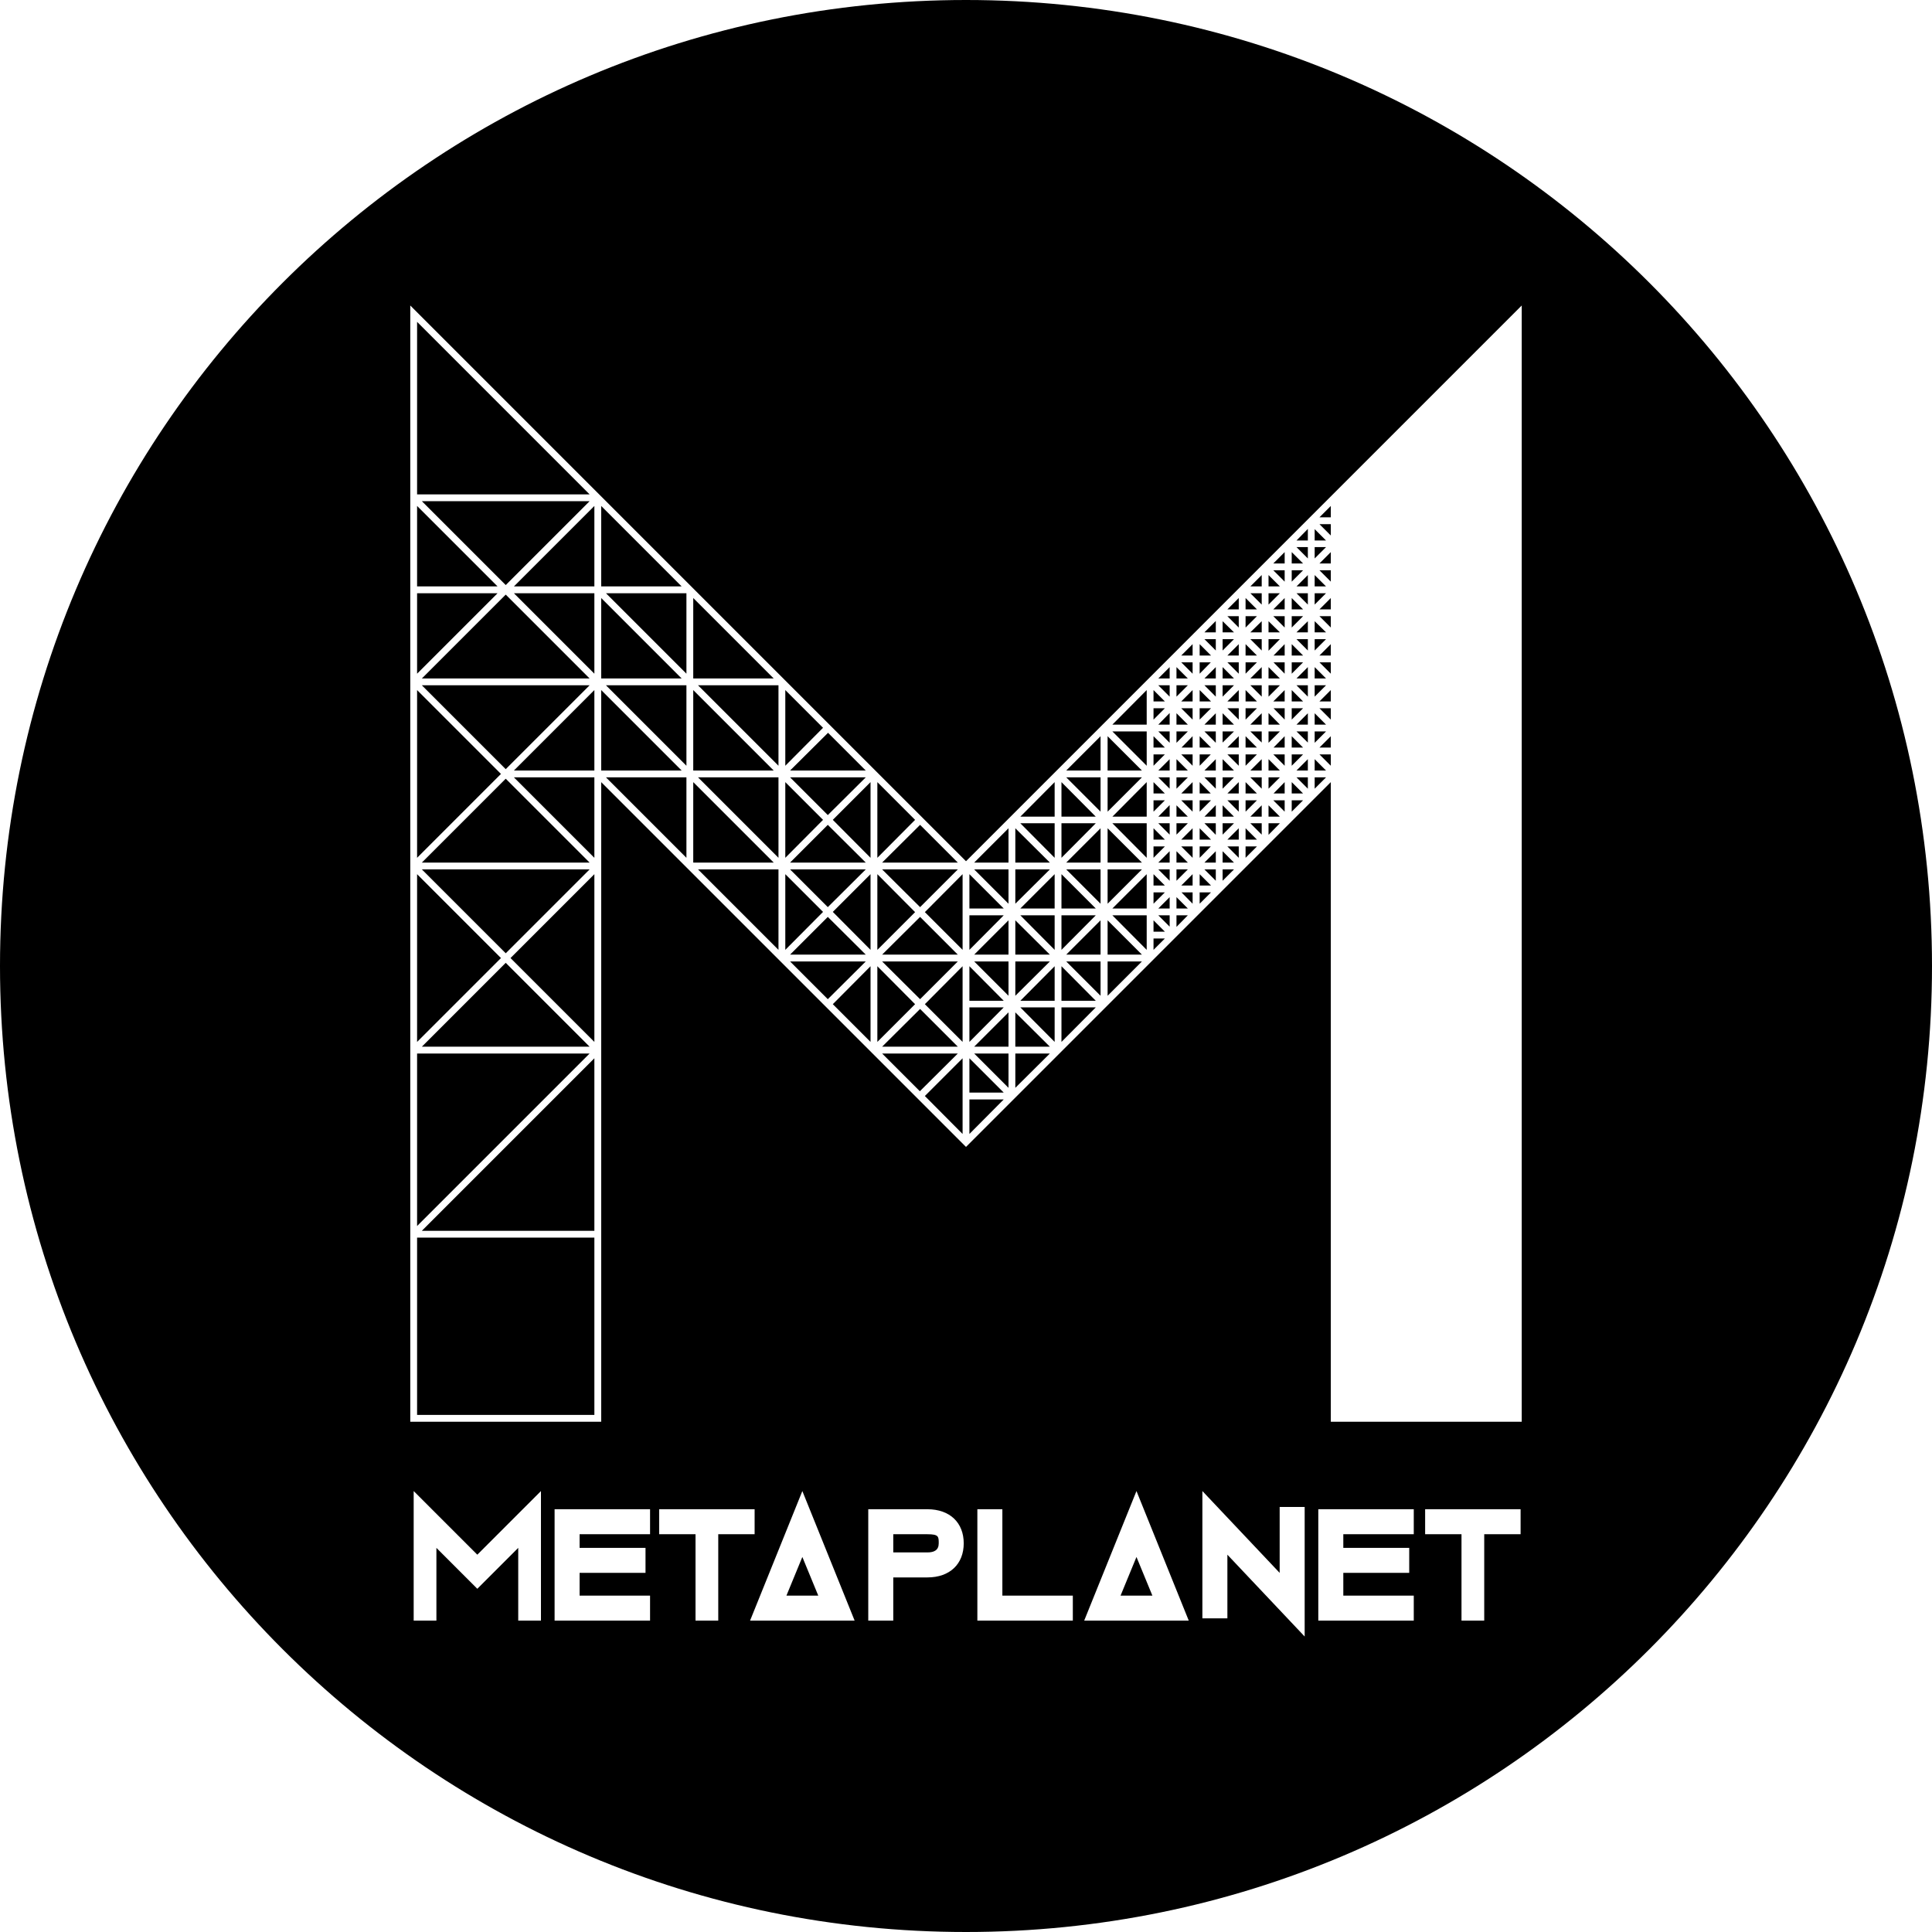 <?xml version="1.0" encoding="UTF-8" standalone="no"?>
<svg
   id="Layer_1"
   data-name="Layer 1"
   viewBox="0 0 85 85"
   version="1.1"
   sodipodi:docname="_005.svg"
   width="85"
   height="85"
   xmlns:inkscape="http://www.inkscape.org/namespaces/inkscape"
   xmlns:sodipodi="http://sodipodi.sourceforge.net/DTD/sodipodi-0.dtd"
   xmlns="http://www.w3.org/2000/svg"
   xmlns:svg="http://www.w3.org/2000/svg">
  <defs
     id="defs296" />
  <sodipodi:namedview
     id="namedview296"
     pagecolor="#ffffff"
     bordercolor="#000000"
     borderopacity="0.25"
     inkscape:showpageshadow="2"
     inkscape:pageopacity="0.0"
     inkscape:pagecheckerboard="0"
     inkscape:deskcolor="#d1d1d1" />
  <style
     type="text/css"
     id="style1">.cls-1undefined</style>
  <g
     id="_005"
     data-name="005"
     transform="translate(-443.5,-0.1)">
    <polygon
       class="cls-1"
       points="497.5,32.99 498,32.99 498,32.49 "
       id="polygon1" />
    <polygon
       class="cls-1"
       points="496.49,36.03 496.99,36.03 496.99,35.52 "
       id="polygon2" />
    <polygon
       class="cls-1"
       points="496.49,34 496.99,34 496.99,33.5 "
       id="polygon3" />
    <polygon
       class="cls-1"
       points="496.49,38.35 496.99,38.85 496.99,38.35 "
       id="polygon4" />
    <polygon
       class="cls-1"
       points="496.49,32.28 496.99,32.78 496.99,32.28 "
       id="polygon5" />
    <polygon
       class="cls-1"
       points="496.49,36.32 496.99,36.83 496.99,36.32 "
       id="polygon6" />
    <polygon
       class="cls-1"
       points="495.47,29.24 495.97,29.74 495.97,29.24 "
       id="polygon7" />
    <polygon
       class="cls-1"
       points="496.49,38.05 496.99,38.05 496.99,37.55 "
       id="polygon8" />
    <polygon
       class="cls-1"
       points="496.49,30.25 496.99,30.75 496.99,30.25 "
       id="polygon9" />
    <polygon
       class="cls-1"
       points="497.5,35.01 498,35.01 498,34.51 "
       id="polygon10" />
    <polygon
       class="cls-1"
       points="497.5,35.31 498,35.81 498,35.31 "
       id="polygon11" />
    <polygon
       class="cls-1"
       points="496.49,31.98 496.99,31.98 496.99,31.48 "
       id="polygon12" />
    <polygon
       class="cls-1"
       points="497.5,33.29 498,33.79 498,33.29 "
       id="polygon13" />
    <polygon
       class="cls-1"
       points="497.5,37.04 498,37.04 498,36.54 "
       id="polygon14" />
    <polygon
       class="cls-1"
       points="495.47,30.96 495.97,30.96 495.97,30.46 "
       id="polygon15" />
    <polygon
       class="cls-1"
       points="496.49,28.22 496.99,28.72 496.99,28.22 "
       id="polygon16" />
    <polygon
       class="cls-1"
       points="497.5,37.34 498,37.84 498,37.34 "
       id="polygon17" />
    <polygon
       class="cls-1"
       points="496.49,34.3 496.99,34.8 496.99,34.3 "
       id="polygon18" />
    <polygon
       class="cls-1"
       points="494.46,34.3 494.96,34.8 494.96,34.3 "
       id="polygon19" />
    <polygon
       class="cls-1"
       points="494.46,34 494.96,34 494.96,33.5 "
       id="polygon20" />
    <polygon
       class="cls-1"
       points="494.46,36.03 494.96,36.03 494.96,35.52 "
       id="polygon21" />
    <polygon
       class="cls-1"
       points="494.46,32.28 494.96,32.78 494.96,32.28 "
       id="polygon22" />
    <polygon
       class="cls-1"
       points="494.46,31.98 494.96,31.98 494.96,31.47 "
       id="polygon23" />
    <polygon
       class="cls-1"
       points="494.46,36.32 494.96,36.82 494.96,36.32 "
       id="polygon24" />
    <polygon
       class="cls-1"
       points="494.46,38.35 494.96,38.85 494.96,38.35 "
       id="polygon25" />
    <polygon
       class="cls-1"
       points="494.46,40.07 494.96,40.07 494.96,39.57 "
       id="polygon26" />
    <polygon
       class="cls-1"
       points="494.46,38.05 494.96,38.05 494.96,37.55 "
       id="polygon27" />
    <polygon
       class="cls-1"
       points="495.47,31.26 495.97,31.76 495.97,31.26 "
       id="polygon28" />
    <polygon
       class="cls-1"
       points="495.47,35.01 495.97,35.01 495.97,34.51 "
       id="polygon29" />
    <polygon
       class="cls-1"
       points="495.47,33.29 495.97,33.79 495.97,33.29 "
       id="polygon30" />
    <polygon
       class="cls-1"
       points="495.48,32.99 495.97,32.99 495.97,32.49 "
       id="polygon31" />
    <polygon
       class="cls-1"
       points="495.47,35.31 495.97,35.81 495.97,35.31 "
       id="polygon32" />
    <polygon
       class="cls-1"
       points="495.48,39.36 495.97,39.86 495.97,39.36 "
       id="polygon33" />
    <polygon
       class="cls-1"
       points="495.47,39.06 495.97,39.06 495.97,38.56 "
       id="polygon34" />
    <polygon
       class="cls-1"
       points="495.47,37.04 495.97,37.04 495.97,36.54 "
       id="polygon35" />
    <polygon
       class="cls-1"
       points="495.47,37.34 495.97,37.84 495.97,37.34 "
       id="polygon36" />
    <polygon
       class="cls-1"
       points="499.52,27.21 500.02,27.71 500.02,27.21 "
       id="polygon37" />
    <polygon
       class="cls-1"
       points="494.46,40.37 494.96,40.87 494.96,40.37 "
       id="polygon38" />
    <polygon
       class="cls-1"
       points="499.53,28.94 500.02,28.94 500.02,28.44 "
       id="polygon39" />
    <polygon
       class="cls-1"
       points="500.54,34.3 501.04,34.8 501.04,34.3 "
       id="polygon40" />
    <polygon
       class="cls-1"
       points="499.52,25.19 500.02,25.69 500.02,25.19 "
       id="polygon41" />
    <polygon
       class="cls-1"
       points="499.52,26.91 500.02,26.91 500.02,26.41 "
       id="polygon42" />
    <polygon
       class="cls-1"
       points="499.53,31.26 500.02,31.76 500.02,31.26 "
       id="polygon43" />
    <polygon
       class="cls-1"
       points="499.53,32.99 500.02,32.99 500.02,32.49 "
       id="polygon44" />
    <polygon
       class="cls-1"
       points="499.53,29.24 500.02,29.74 500.02,29.24 "
       id="polygon45" />
    <polygon
       class="cls-1"
       points="499.52,30.96 500.02,30.96 500.02,30.46 "
       id="polygon46" />
    <polygon
       class="cls-1"
       points="500.54,34 501.04,34 501.04,33.5 "
       id="polygon47" />
    <polygon
       class="cls-1"
       points="500.54,28.22 501.04,28.72 501.04,28.22 "
       id="polygon48" />
    <polygon
       class="cls-1"
       points="500.54,27.92 501.04,27.92 501.04,27.43 "
       id="polygon49" />
    <polygon
       class="cls-1"
       points="500.54,26.2 501.04,26.7 501.04,26.2 "
       id="polygon50" />
    <polygon
       class="cls-1"
       points="497.5,31.26 498,31.76 498,31.26 "
       id="polygon51" />
    <polygon
       class="cls-1"
       points="500.54,30.25 501.04,30.75 501.04,30.25 "
       id="polygon52" />
    <polygon
       class="cls-1"
       points="500.54,32.28 501.04,32.77 501.04,32.28 "
       id="polygon53" />
    <polygon
       class="cls-1"
       points="499.52,33.29 500.02,33.79 500.02,33.29 "
       id="polygon54" />
    <polygon
       class="cls-1"
       points="500.54,31.98 501.04,31.98 501.04,31.48 "
       id="polygon55" />
    <polygon
       class="cls-1"
       points="500.54,29.95 501.04,29.95 501.04,29.45 "
       id="polygon56" />
    <polygon
       class="cls-1"
       points="499.53,35.01 500.02,35.01 500.02,34.51 "
       id="polygon57" />
    <polygon
       class="cls-1"
       points="497.5,27.21 498,27.71 498,27.21 "
       id="polygon58" />
    <polygon
       class="cls-1"
       points="498.51,36.32 499.01,36.82 499.01,36.32 "
       id="polygon59" />
    <polygon
       class="cls-1"
       points="498.51,34 499.01,34 499.01,33.5 "
       id="polygon60" />
    <polygon
       class="cls-1"
       points="498.51,34.3 499.01,34.8 499.01,34.3 "
       id="polygon61" />
    <polygon
       class="cls-1"
       points="497.5,30.96 498,30.96 498,30.46 "
       id="polygon62" />
    <polygon
       class="cls-1"
       points="497.5,29.24 498,29.74 498,29.24 "
       id="polygon63" />
    <polygon
       class="cls-1"
       points="497.5,28.94 498,28.94 498,28.44 "
       id="polygon64" />
    <polygon
       class="cls-1"
       points="498.51,36.03 499.01,36.03 499.01,35.53 "
       id="polygon65" />
    <polygon
       class="cls-1"
       points="498.51,26.2 499.01,26.7 499.01,26.2 "
       id="polygon66" />
    <polygon
       class="cls-1"
       points="498.51,27.92 499.01,27.92 499.01,27.43 "
       id="polygon67" />
    <polygon
       class="cls-1"
       points="499.52,35.31 500.02,35.81 500.02,35.31 "
       id="polygon68" />
    <polygon
       class="cls-1"
       points="498.51,28.22 499.01,28.72 499.01,28.22 "
       id="polygon69" />
    <polygon
       class="cls-1"
       points="498.51,31.98 499.01,31.98 499.01,31.48 "
       id="polygon70" />
    <polygon
       class="cls-1"
       points="498.51,32.28 499.01,32.77 499.01,32.28 "
       id="polygon71" />
    <polygon
       class="cls-1"
       points="498.51,30.25 499.01,30.75 499.01,30.25 "
       id="polygon72" />
    <polygon
       class="cls-1"
       points="498.51,29.95 499.01,29.95 499.01,29.45 "
       id="polygon73" />
    <polygon
       class="cls-1"
       points="481.59,38.05 479.92,36.39 478.26,38.05 "
       id="polygon74" />
    <polygon
       class="cls-1"
       points="483.76,36.17 482.1,34.51 482.1,37.84 "
       id="polygon75" />
    <polygon
       class="cls-1"
       points="485.64,38.35 482.31,38.35 483.98,40.01 "
       id="polygon76" />
    <polygon
       class="cls-1"
       points="483.76,40.23 482.1,38.56 482.1,41.89 "
       id="polygon77" />
    <polygon
       class="cls-1"
       points="478.26,34 481.59,34 479.93,32.34 "
       id="polygon78" />
    <polygon
       class="cls-1"
       points="482.31,38.05 485.64,38.05 483.98,36.39 "
       id="polygon79" />
    <polygon
       class="cls-1"
       points="500.54,25.9 501.04,25.9 501.04,25.4 "
       id="polygon80" />
    <polygon
       class="cls-1"
       points="466.11,25.9 469.65,25.9 469.65,22.36 "
       id="polygon81" />
    <polygon
       class="cls-1"
       points="485.64,42.4 482.31,42.4 483.98,44.06 "
       id="polygon82" />
    <polygon
       class="cls-1"
       points="482.31,46.15 485.64,46.15 483.98,44.49 "
       id="polygon83" />
    <polygon
       class="cls-1"
       points="485.64,42.1 483.98,40.44 482.31,42.1 "
       id="polygon84" />
    <polygon
       class="cls-1"
       points="477.54,34 474,30.46 474,34 "
       id="polygon85" />
    <polygon
       class="cls-1"
       points="479.92,40.01 481.59,38.35 478.26,38.35 "
       id="polygon86" />
    <polygon
       class="cls-1"
       points="477.54,29.95 474,26.41 474,29.95 "
       id="polygon87" />
    <polygon
       class="cls-1"
       points="473.49,29.95 469.95,26.41 469.95,29.95 "
       id="polygon88" />
    <polygon
       class="cls-1"
       points="473.49,25.9 469.95,22.36 469.95,25.9 "
       id="polygon89" />
    <polygon
       class="cls-1"
       points="481.59,34.3 478.26,34.3 479.92,35.96 "
       id="polygon90" />
    <polygon
       class="cls-1"
       points="479.71,36.17 478.05,34.51 478.05,37.84 "
       id="polygon91" />
    <polygon
       class="cls-1"
       points="479.71,32.12 478.05,30.46 478.05,33.79 "
       id="polygon92" />
    <polygon
       class="cls-1"
       points="469.44,46.45 461.85,46.45 461.85,54.04 "
       id="polygon93" />
    <polygon
       class="cls-1"
       points="465.75,26.26 462.06,29.95 469.44,29.95 "
       id="polygon94" />
    <polygon
       class="cls-1"
       points="469.44,22.15 462.06,22.15 465.75,25.84 "
       id="polygon95" />
    <polygon
       class="cls-1"
       points="469.44,30.25 462.06,30.25 465.75,33.94 "
       id="polygon96" />
    <polygon
       class="cls-1"
       points="465.39,25.9 461.85,22.36 461.85,25.9 "
       id="polygon97" />
    <polygon
       class="cls-1"
       points="469.44,38.35 462.06,38.35 465.75,42.04 "
       id="polygon98" />
    <polygon
       class="cls-1"
       points="469.44,21.85 461.85,14.26 461.85,21.85 "
       id="polygon99" />
    <polygon
       class="cls-1"
       points="465.39,26.2 461.85,26.2 461.85,29.74 "
       id="polygon100" />
    <polygon
       class="cls-1"
       points="466.11,26.2 469.65,29.74 469.65,26.2 "
       id="polygon101" />
    <polygon
       class="cls-1"
       points="462.06,46.15 469.44,46.15 465.75,42.46 "
       id="polygon102" />
    <polygon
       class="cls-1"
       points="469.44,38.05 465.75,34.36 462.06,38.05 "
       id="polygon103" />
    <polygon
       class="cls-1"
       points="462.06,54.25 469.65,54.25 469.65,46.66 "
       id="polygon104" />
    <polygon
       class="cls-1"
       points="465.96,42.25 469.65,45.94 469.65,38.56 "
       id="polygon105" />
    <polygon
       class="cls-1"
       points="466.11,34.3 469.65,37.84 469.65,34.3 "
       id="polygon106" />
    <polygon
       class="cls-1"
       points="469.65,30.46 466.11,34 469.65,34 469.65,33.79 "
       id="polygon107" />
    <rect
       class="cls-1"
       x="461.85"
       y="54.55"
       width="7.8"
       height="7.8"
       id="rect107" />
    <polygon
       class="cls-1"
       points="465.54,42.25 461.85,38.56 461.85,45.94 "
       id="polygon108" />
    <polygon
       class="cls-1"
       points="473.49,34 469.95,30.46 469.95,34 "
       id="polygon109" />
    <polygon
       class="cls-1"
       points="465.54,34.15 461.85,30.46 461.85,37.84 "
       id="polygon110" />
    <polygon
       class="cls-1"
       points="481.59,42.1 479.92,40.44 478.26,42.1 "
       id="polygon111" />
    <polygon
       class="cls-1"
       points="488.39,40.37 489.9,41.89 489.9,40.37 "
       id="polygon112" />
    <polygon
       class="cls-1"
       points="488.39,44.13 489.9,44.13 489.9,42.61 "
       id="polygon113" />
    <polygon
       class="cls-1"
       points="490.41,42.4 491.92,43.91 491.92,42.4 "
       id="polygon114" />
    <polygon
       class="cls-1"
       points="488.39,44.42 489.9,45.94 489.9,44.42 "
       id="polygon115" />
    <polygon
       class="cls-1"
       points="488.39,40.07 489.9,40.07 489.9,38.56 "
       id="polygon116" />
    <polygon
       class="cls-1"
       points="486.36,46.15 487.87,46.15 487.87,44.64 "
       id="polygon117" />
    <polygon
       class="cls-1"
       points="486.36,46.45 487.87,47.96 487.87,46.45 "
       id="polygon118" />
    <polygon
       class="cls-1"
       points="486.36,42.4 487.87,43.91 487.87,42.4 "
       id="polygon119" />
    <polygon
       class="cls-1"
       points="486.36,42.1 487.87,42.1 487.87,40.59 "
       id="polygon120" />
    <polygon
       class="cls-1"
       points="486.36,38.35 487.87,39.86 487.87,38.35 "
       id="polygon121" />
    <polygon
       class="cls-1"
       points="492.44,40.07 493.95,40.07 493.95,38.56 "
       id="polygon122" />
    <polygon
       class="cls-1"
       points="492.44,40.37 493.95,41.89 493.95,40.37 "
       id="polygon123" />
    <polygon
       class="cls-1"
       points="492.44,36.32 493.95,37.84 493.95,36.32 "
       id="polygon124" />
    <polygon
       class="cls-1"
       points="490.41,42.1 491.92,42.1 491.92,40.59 "
       id="polygon125" />
    <polygon
       class="cls-1"
       points="492.44,36.03 493.95,36.03 493.95,34.51 "
       id="polygon126" />
    <polygon
       class="cls-1"
       points="490.41,34.3 491.92,35.81 491.92,34.3 "
       id="polygon127" />
    <polygon
       class="cls-1"
       points="490.41,38.35 491.92,39.86 491.92,38.35 "
       id="polygon128" />
    <polygon
       class="cls-1"
       points="470.16,34.3 473.7,37.84 473.7,34.3 "
       id="polygon129" />
    <polygon
       class="cls-1"
       points="490.41,38.05 491.92,38.05 491.92,36.54 "
       id="polygon130" />
    <polygon
       class="cls-1"
       points="474.21,30.25 477.75,33.79 477.75,30.25 "
       id="polygon131" />
    <polygon
       class="cls-1"
       points="474.21,38.35 477.75,41.89 477.75,38.35 "
       id="polygon132" />
    <polygon
       class="cls-1"
       points="474.21,34.3 477.75,37.84 477.75,34.3 "
       id="polygon133" />
    <polygon
       class="cls-1"
       points="479.71,40.22 478.05,38.56 478.05,41.89 "
       id="polygon134" />
    <polygon
       class="cls-1"
       points="477.54,38.05 474,34.51 474,38.05 "
       id="polygon135" />
    <polygon
       class="cls-1"
       points="492.44,32.28 493.95,33.79 493.95,32.28 "
       id="polygon136" />
    <polygon
       class="cls-1"
       points="470.16,30.25 473.7,33.79 473.7,30.25 "
       id="polygon137" />
    <polygon
       class="cls-1"
       points="470.16,26.2 473.7,29.74 473.7,26.2 "
       id="polygon138" />
    <polygon
       class="cls-1"
       points="484.19,48.32 485.85,49.99 485.85,46.66 "
       id="polygon139" />
    <polygon
       class="cls-1"
       points="485.64,46.45 482.31,46.45 483.97,48.11 "
       id="polygon140" />
    <polygon
       class="cls-1"
       points="483.76,44.28 482.1,42.61 482.1,45.94 "
       id="polygon141" />
    <polygon
       class="cls-1"
       points="484.19,40.23 485.85,41.89 485.85,38.56 "
       id="polygon142" />
    <polygon
       class="cls-1"
       points="481.59,42.4 478.26,42.4 479.92,44.06 "
       id="polygon143" />
    <polygon
       class="cls-1"
       points="484.19,44.28 485.85,45.94 485.85,42.61 "
       id="polygon144" />
    <polygon
       class="cls-1"
       points="480.14,44.28 481.8,45.94 481.8,42.61 "
       id="polygon145" />
    <polygon
       class="cls-1"
       points="480.14,36.17 481.8,37.84 481.8,34.51 "
       id="polygon146" />
    <polygon
       class="cls-1"
       points="480.14,40.22 481.8,41.89 481.8,38.56 "
       id="polygon147" />
    <polygon
       class="cls-1"
       points="496.49,29.95 496.99,29.95 496.99,29.45 "
       id="polygon148" />
    <polygon
       class="cls-1"
       points="495.76,38.05 495.26,37.55 495.26,38.05 "
       id="polygon149" />
    <polygon
       class="cls-1"
       points="495.76,36.32 495.26,36.32 495.26,36.82 "
       id="polygon150" />
    <polygon
       class="cls-1"
       points="495.76,36.03 495.26,35.53 495.26,36.03 "
       id="polygon151" />
    <polygon
       class="cls-1"
       points="495.76,38.35 495.26,38.35 495.26,38.85 "
       id="polygon152" />
    <polygon
       class="cls-1"
       points="495.76,32.28 495.26,32.28 495.26,32.78 "
       id="polygon153" />
    <polygon
       class="cls-1"
       points="495.76,31.98 495.26,31.48 495.26,31.98 "
       id="polygon154" />
    <polygon
       class="cls-1"
       points="495.76,40.07 495.26,39.57 495.26,40.07 "
       id="polygon155" />
    <polygon
       class="cls-1"
       points="495.76,34 495.26,33.5 495.26,34 "
       id="polygon156" />
    <polygon
       class="cls-1"
       points="495.76,34.3 495.26,34.3 495.26,34.8 "
       id="polygon157" />
    <polygon
       class="cls-1"
       points="494.75,30.96 494.25,30.46 494.25,30.96 "
       id="polygon158" />
    <polygon
       class="cls-1"
       points="494.75,33.29 494.25,33.29 494.25,33.79 "
       id="polygon159" />
    <polygon
       class="cls-1"
       points="494.75,32.99 494.25,32.49 494.25,32.99 "
       id="polygon160" />
    <polygon
       class="cls-1"
       points="494.75,31.26 494.25,31.26 494.25,31.76 "
       id="polygon161" />
    <polygon
       class="cls-1"
       points="494.75,35.01 494.25,34.51 494.25,35.01 "
       id="polygon162" />
    <polygon
       class="cls-1"
       points="495.76,40.37 495.26,40.37 495.26,40.88 "
       id="polygon163" />
    <polygon
       class="cls-1"
       points="494.96,29.95 494.96,29.45 494.46,29.95 "
       id="polygon164" />
    <polygon
       class="cls-1"
       points="500.54,24.17 501.04,24.67 501.04,24.17 "
       id="polygon165" />
    <polygon
       class="cls-1"
       points="495.76,30.25 495.26,30.25 495.26,30.75 "
       id="polygon166" />
    <polygon
       class="cls-1"
       points="494.96,30.75 494.96,30.25 494.46,30.25 "
       id="polygon167" />
    <polygon
       class="cls-1"
       points="496.77,29.24 496.28,29.24 496.28,29.74 "
       id="polygon168" />
    <polygon
       class="cls-1"
       points="496.78,30.96 496.28,30.46 496.28,30.96 "
       id="polygon169" />
    <polygon
       class="cls-1"
       points="496.78,28.94 496.28,28.44 496.28,28.94 "
       id="polygon170" />
    <polygon
       class="cls-1"
       points="496.78,31.26 496.28,31.26 496.28,31.76 "
       id="polygon171" />
    <polygon
       class="cls-1"
       points="497.79,38.05 497.29,37.55 497.29,38.05 "
       id="polygon172" />
    <polygon
       class="cls-1"
       points="496.99,27.92 496.99,27.42 496.49,27.92 "
       id="polygon173" />
    <polygon
       class="cls-1"
       points="496.78,32.99 496.28,32.49 496.28,32.99 "
       id="polygon174" />
    <polygon
       class="cls-1"
       points="497.79,38.35 497.29,38.35 497.29,38.85 "
       id="polygon175" />
    <polygon
       class="cls-1"
       points="496.77,33.29 496.28,33.29 496.28,33.79 "
       id="polygon176" />
    <polygon
       class="cls-1"
       points="496.78,39.36 496.28,39.36 496.28,39.86 "
       id="polygon177" />
    <polygon
       class="cls-1"
       points="496.78,39.06 496.28,38.56 496.28,39.06 "
       id="polygon178" />
    <polygon
       class="cls-1"
       points="495.97,28.94 495.97,28.44 495.47,28.94 "
       id="polygon179" />
    <polygon
       class="cls-1"
       points="496.77,37.34 496.28,37.34 496.28,37.84 "
       id="polygon180" />
    <polygon
       class="cls-1"
       points="496.78,35.31 496.28,35.31 496.28,35.81 "
       id="polygon181" />
    <polygon
       class="cls-1"
       points="496.77,35.01 496.28,34.51 496.28,35.01 "
       id="polygon182" />
    <polygon
       class="cls-1"
       points="496.78,37.04 496.28,36.54 496.28,37.04 "
       id="polygon183" />
    <polygon
       class="cls-1"
       points="495.76,29.95 495.26,29.45 495.26,29.95 "
       id="polygon184" />
    <polygon
       class="cls-1"
       points="493.74,34 492.23,32.49 492.23,34 "
       id="polygon185" />
    <polygon
       class="cls-1"
       points="489.69,38.35 488.17,38.35 488.17,39.86 "
       id="polygon186" />
    <polygon
       class="cls-1"
       points="489.69,42.1 488.17,40.59 488.17,42.1 "
       id="polygon187" />
    <polygon
       class="cls-1"
       points="489.69,42.4 488.17,42.4 488.17,43.91 "
       id="polygon188" />
    <polygon
       class="cls-1"
       points="489.69,46.15 488.17,44.64 488.17,46.15 "
       id="polygon189" />
    <polygon
       class="cls-1"
       points="489.69,46.45 488.17,46.45 488.17,47.96 "
       id="polygon190" />
    <polygon
       class="cls-1"
       points="491.71,44.13 490.2,42.61 490.2,44.13 "
       id="polygon191" />
    <polygon
       class="cls-1"
       points="489.69,38.05 488.17,36.54 488.17,38.05 "
       id="polygon192" />
    <polygon
       class="cls-1"
       points="489.9,36.03 489.9,34.51 488.39,36.03 "
       id="polygon193" />
    <polygon
       class="cls-1"
       points="489.9,37.84 489.9,36.32 488.39,36.32 "
       id="polygon194" />
    <polygon
       class="cls-1"
       points="491.71,44.42 490.2,44.42 490.2,45.94 "
       id="polygon195" />
    <polygon
       class="cls-1"
       points="487.66,48.47 486.15,48.47 486.15,49.99 "
       id="polygon196" />
    <polygon
       class="cls-1"
       points="494.75,37.04 494.25,36.54 494.25,37.04 "
       id="polygon197" />
    <polygon
       class="cls-1"
       points="487.66,48.17 486.15,46.66 486.15,48.17 "
       id="polygon198" />
    <polygon
       class="cls-1"
       points="487.66,44.13 486.15,42.61 486.15,44.13 "
       id="polygon199" />
    <polygon
       class="cls-1"
       points="487.87,38.05 487.87,36.54 486.36,38.05 "
       id="polygon200" />
    <polygon
       class="cls-1"
       points="487.66,40.07 486.15,38.56 486.15,40.07 "
       id="polygon201" />
    <polygon
       class="cls-1"
       points="487.66,40.37 486.15,40.37 486.15,41.89 "
       id="polygon202" />
    <polygon
       class="cls-1"
       points="487.66,44.42 486.15,44.42 486.15,45.94 "
       id="polygon203" />
    <polygon
       class="cls-1"
       points="494.75,41.39 494.25,41.39 494.25,41.89 "
       id="polygon204" />
    <polygon
       class="cls-1"
       points="494.75,41.09 494.25,40.59 494.25,41.09 "
       id="polygon205" />
    <polygon
       class="cls-1"
       points="493.95,31.98 493.95,30.46 492.44,31.98 "
       id="polygon206" />
    <polygon
       class="cls-1"
       points="497.79,36.32 497.29,36.32 497.29,36.82 "
       id="polygon207" />
    <polygon
       class="cls-1"
       points="494.75,39.36 494.25,39.36 494.25,39.86 "
       id="polygon208" />
    <polygon
       class="cls-1"
       points="493.74,34.3 492.23,34.3 492.23,35.81 "
       id="polygon209" />
    <polygon
       class="cls-1"
       points="491.71,40.37 490.2,40.37 490.2,41.89 "
       id="polygon210" />
    <polygon
       class="cls-1"
       points="494.75,39.06 494.25,38.56 494.25,39.06 "
       id="polygon211" />
    <polygon
       class="cls-1"
       points="494.75,37.34 494.25,37.34 494.25,37.84 "
       id="polygon212" />
    <polygon
       class="cls-1"
       points="491.71,36.32 490.2,36.32 490.2,37.84 "
       id="polygon213" />
    <polygon
       class="cls-1"
       points="491.71,36.03 490.2,34.51 490.2,36.03 "
       id="polygon214" />
    <polygon
       class="cls-1"
       points="491.71,40.07 490.2,38.56 490.2,40.07 "
       id="polygon215" />
    <polygon
       class="cls-1"
       points="491.92,34 491.92,32.49 490.41,34 "
       id="polygon216" />
    <polygon
       class="cls-1"
       points="493.74,42.1 492.23,40.59 492.23,42.1 "
       id="polygon217" />
    <polygon
       class="cls-1"
       points="493.74,38.35 492.23,38.35 492.23,39.86 "
       id="polygon218" />
    <polygon
       class="cls-1"
       points="493.74,38.05 492.23,36.54 492.23,38.05 "
       id="polygon219" />
    <polygon
       class="cls-1"
       points="493.74,42.4 492.23,42.4 492.23,43.91 "
       id="polygon220" />
    <polygon
       class="cls-1"
       points="494.75,35.31 494.25,35.31 494.25,35.81 "
       id="polygon221" />
    <polygon
       class="cls-1"
       points="501.84,34 501.34,33.5 501.34,34 "
       id="polygon222" />
    <polygon
       class="cls-1"
       points="501.04,23.88 501.04,23.37 500.54,23.88 "
       id="polygon223" />
    <polygon
       class="cls-1"
       points="501.84,34.3 501.34,34.3 501.34,34.8 "
       id="polygon224" />
    <polygon
       class="cls-1"
       points="500.83,25.19 500.33,25.19 500.33,25.69 "
       id="polygon225" />
    <polygon
       class="cls-1"
       points="500.83,24.89 500.33,24.39 500.33,24.89 "
       id="polygon226" />
    <polygon
       class="cls-1"
       points="501.84,29.95 501.34,29.45 501.34,29.95 "
       id="polygon227" />
    <polygon
       class="cls-1"
       points="501.84,30.25 501.34,30.25 501.34,30.75 "
       id="polygon228" />
    <polygon
       class="cls-1"
       points="501.84,31.98 501.34,31.48 501.34,31.98 "
       id="polygon229" />
    <polygon
       class="cls-1"
       points="501.84,32.28 501.34,32.28 501.34,32.78 "
       id="polygon230" />
    <polygon
       class="cls-1"
       points="500.83,29.24 500.33,29.24 500.33,29.74 "
       id="polygon231" />
    <polygon
       class="cls-1"
       points="500.83,32.99 500.33,32.49 500.33,32.99 "
       id="polygon232" />
    <polygon
       class="cls-1"
       points="500.83,31.26 500.33,31.26 500.33,31.76 "
       id="polygon233" />
    <polygon
       class="cls-1"
       points="500.83,30.96 500.33,30.46 500.33,30.96 "
       id="polygon234" />
    <polygon
       class="cls-1"
       points="500.83,33.29 500.33,33.29 500.33,33.79 "
       id="polygon235" />
    <polygon
       class="cls-1"
       points="500.83,28.94 500.33,28.44 500.33,28.94 "
       id="polygon236" />
    <polygon
       class="cls-1"
       points="501.84,28.22 501.34,28.22 501.34,28.72 "
       id="polygon237" />
    <polygon
       class="cls-1"
       points="500.83,27.21 500.33,27.21 500.33,27.71 "
       id="polygon238" />
    <polygon
       class="cls-1"
       points="500.83,26.91 500.33,26.41 500.33,26.91 "
       id="polygon239" />
    <polygon
       class="cls-1"
       points="501.55,28.94 502.05,28.94 502.05,28.44 "
       id="polygon240" />
    <polygon
       class="cls-1"
       points="501.55,26.91 502.05,26.91 502.05,26.41 "
       id="polygon241" />
    <polygon
       class="cls-1"
       points="500.83,35.01 500.33,34.51 500.33,35.01 "
       id="polygon242" />
    <polygon
       class="cls-1"
       points="501.55,29.24 502.05,29.74 502.05,29.24 "
       id="polygon243" />
    <polygon
       class="cls-1"
       points="501.55,27.21 502.05,27.71 502.05,27.21 "
       id="polygon244" />
    <polygon
       class="cls-1"
       points="501.55,30.96 502.05,30.96 502.05,30.46 "
       id="polygon245" />
    <polygon
       class="cls-1"
       points="501.55,31.26 502.05,31.76 502.05,31.26 "
       id="polygon246" />
    <polygon
       class="cls-1"
       points="501.55,33.29 502.05,33.79 502.05,33.29 "
       id="polygon247" />
    <polygon
       class="cls-1"
       points="501.55,32.99 502.05,32.99 502.05,32.49 "
       id="polygon248" />
    <polygon
       class="cls-1"
       points="501.84,24.17 501.34,24.17 501.34,24.67 "
       id="polygon249" />
    <polygon
       class="cls-1"
       points="501.84,27.92 501.34,27.43 501.34,27.92 "
       id="polygon250" />
    <polygon
       class="cls-1"
       points="501.84,25.9 501.34,25.4 501.34,25.9 "
       id="polygon251" />
    <polygon
       class="cls-1"
       points="501.84,26.2 501.34,26.2 501.34,26.7 "
       id="polygon252" />
    <polygon
       class="cls-1"
       points="501.84,23.88 501.34,23.38 501.34,23.88 "
       id="polygon253" />
    <polygon
       class="cls-1"
       points="501.55,24.89 502.05,24.89 502.05,24.39 "
       id="polygon254" />
    <polygon
       class="cls-1"
       points="501.55,25.19 502.05,25.69 502.05,25.19 "
       id="polygon255" />
    <polygon
       class="cls-1"
       points="501.55,23.16 502.05,23.66 502.05,23.16 "
       id="polygon256" />
    <polygon
       class="cls-1"
       points="502.05,22.86 502.05,22.36 501.55,22.86 "
       id="polygon257" />
    <polygon
       class="cls-1"
       points="499.81,32.28 499.31,32.28 499.31,32.78 "
       id="polygon258" />
    <polygon
       class="cls-1"
       points="498.8,35.01 498.3,34.51 498.3,35.01 "
       id="polygon259" />
    <polygon
       class="cls-1"
       points="498.8,35.31 498.3,35.31 498.3,35.81 "
       id="polygon260" />
    <polygon
       class="cls-1"
       points="498.8,37.04 498.3,36.54 498.3,37.04 "
       id="polygon261" />
    <polygon
       class="cls-1"
       points="500.83,35.31 500.33,35.31 500.33,35.81 "
       id="polygon262" />
    <polygon
       class="cls-1"
       points="498.8,33.29 498.3,33.29 498.3,33.79 "
       id="polygon263" />
    <polygon
       class="cls-1"
       points="498.8,30.96 498.3,30.46 498.3,30.96 "
       id="polygon264" />
    <polygon
       class="cls-1"
       points="498,26.91 498,26.41 497.5,26.91 "
       id="polygon265" />
    <polygon
       class="cls-1"
       points="498.8,31.26 498.3,31.26 498.3,31.76 "
       id="polygon266" />
    <polygon
       class="cls-1"
       points="498.8,32.99 498.3,32.49 498.3,32.99 "
       id="polygon267" />
    <polygon
       class="cls-1"
       points="497.79,27.92 497.29,27.43 497.29,27.92 "
       id="polygon268" />
    <polygon
       class="cls-1"
       points="497.79,34 497.29,33.5 497.29,34 "
       id="polygon269" />
    <polygon
       class="cls-1"
       points="497.79,32.28 497.29,32.28 497.29,32.77 "
       id="polygon270" />
    <polygon
       class="cls-1"
       points="498.8,29.24 498.3,29.24 498.3,29.74 "
       id="polygon271" />
    <polygon
       class="cls-1"
       points="497.79,34.3 497.29,34.3 497.29,34.8 "
       id="polygon272" />
    <polygon
       class="cls-1"
       points="497.79,31.98 497.29,31.48 497.29,31.98 "
       id="polygon273" />
    <polygon
       class="cls-1"
       points="497.79,28.22 497.29,28.22 497.29,28.72 "
       id="polygon274" />
    <polygon
       class="cls-1"
       points="497.79,29.95 497.29,29.45 497.29,29.95 "
       id="polygon275" />
    <polygon
       class="cls-1"
       points="497.79,30.25 497.29,30.25 497.29,30.75 "
       id="polygon276" />
    <polygon
       class="cls-1"
       points="498.8,37.34 498.3,37.34 498.3,37.84 "
       id="polygon277" />
    <polygon
       class="cls-1"
       points="498.8,28.94 498.3,28.44 498.3,28.94 "
       id="polygon278" />
    <polygon
       class="cls-1"
       points="499.81,27.92 499.31,27.43 499.31,27.92 "
       id="polygon279" />
    <polygon
       class="cls-1"
       points="499.81,28.22 499.31,28.22 499.31,28.73 "
       id="polygon280" />
    <polygon
       class="cls-1"
       points="499.81,30.25 499.31,30.25 499.31,30.75 "
       id="polygon281" />
    <polygon
       class="cls-1"
       points="499.81,26.2 499.31,26.2 499.31,26.7 "
       id="polygon282" />
    <polygon
       class="cls-1"
       points="499.81,31.98 499.31,31.47 499.31,31.98 "
       id="polygon283" />
    <polygon
       class="cls-1"
       points="500.02,24.89 500.02,24.39 499.52,24.89 "
       id="polygon284" />
    <polygon
       class="cls-1"
       points="499.81,25.9 499.31,25.4 499.31,25.9 "
       id="polygon285" />
    <polygon
       class="cls-1"
       points="499.81,29.95 499.31,29.45 499.31,29.95 "
       id="polygon286" />
    <polygon
       class="cls-1"
       points="498.8,26.91 498.3,26.41 498.3,26.91 "
       id="polygon287" />
    <polygon
       class="cls-1"
       points="499.01,25.9 499.01,25.4 498.51,25.9 "
       id="polygon288" />
    <polygon
       class="cls-1"
       points="499.81,36.32 499.31,36.32 499.31,36.83 "
       id="polygon289" />
    <polygon
       class="cls-1"
       points="497.79,36.03 497.29,35.53 497.29,36.03 "
       id="polygon290" />
    <polygon
       class="cls-1"
       points="498.8,27.21 498.3,27.21 498.3,27.71 "
       id="polygon291" />
    <polygon
       class="cls-1"
       points="499.81,36.03 499.31,35.53 499.31,36.03 "
       id="polygon292" />
    <polygon
       class="cls-1"
       points="499.81,34 499.31,33.5 499.31,34 "
       id="polygon293" />
    <polygon
       class="cls-1"
       points="499.81,34.3 499.31,34.3 499.31,34.8 "
       id="polygon294" />
    <g
       id="g296">
      <path
         class="cls-1"
         d="m 486,0.1 c -23.5,0 -42.5,19 -42.5,42.5 0,23.5 19,42.5 42.5,42.5 23.5,0 42.5,-19 42.5,-42.5 0,-23.5 -19,-42.5 -42.5,-42.5 z m -18.7,71.3 h -1 v -3.2 l -1.8,1.8 -1.8,-1.8 v 3.2 h -1 v -5.7 l 2.8,2.8 2.8,-2.8 z m 4.8,-3.8 H 469 v 0.6 h 2.9 v 1.1 H 469 v 1 h 3.1 v 1.1 0 c 0,0 -4.2,0 -4.2,0 v -4.9 h 4.2 z m 2,3.8 v -3.8 h -1.6 v -1.1 h 4.2 v 1.1 h -1.6 v 3.8 z m 2.4,0 2.3,-5.7 2.3,5.7 z m 7.8,-1.9 h -1.5 v 1.9 h -1.1 v -4.9 h 2.6 c 1,0 1.6,0.6 1.6,1.5 0,0.9 -0.6,1.5 -1.6,1.5 z m 6.4,1.9 h -4.2 v -4.9 h 1.1 v 3.8 h 3.1 z m 0.5,0 2.3,-5.7 2.3,5.7 z m 9.7,0.6 v 0.1 l -3.4,-3.6 v 2.8 h -1.1 v -5.6 l 3.4,3.6 v -2.9 h 1.1 z m 4.8,-4.4 h -3.1 v 0.6 h 2.9 v 1.1 h -2.9 v 1 h 3.1 v 1.1 0 c 0,0 -4.2,0 -4.2,0 v -4.9 h 4.2 z m 4.7,0 h -1.6 v 3.8 h -1 v -3.8 h -1.6 v -1.1 h 4.2 z m 0.05,-4.95 h -8.4 V 34.51 L 486,50.56 469.95,34.51 v 28.14 h -8.4 V 13.54 L 486,37.99 510.45,13.54 Z"
         id="path294" />
      <polygon
         class="cls-1"
         points="493.5,68.6 492.8,70.3 494.2,70.3 "
         id="polygon295" />
      <polygon
         class="cls-1"
         points="478.8,68.6 478.1,70.3 479.5,70.3 "
         id="polygon296" />
      <path
         class="cls-1"
         d="m 484.3,67.6 h -1.5 v 0.8 h 1.5 c 0.3,0 0.5,-0.1 0.5,-0.4 0,-0.3 0,-0.4 -0.5,-0.4 z"
         id="path296" />
    </g>
  </g>
</svg>
